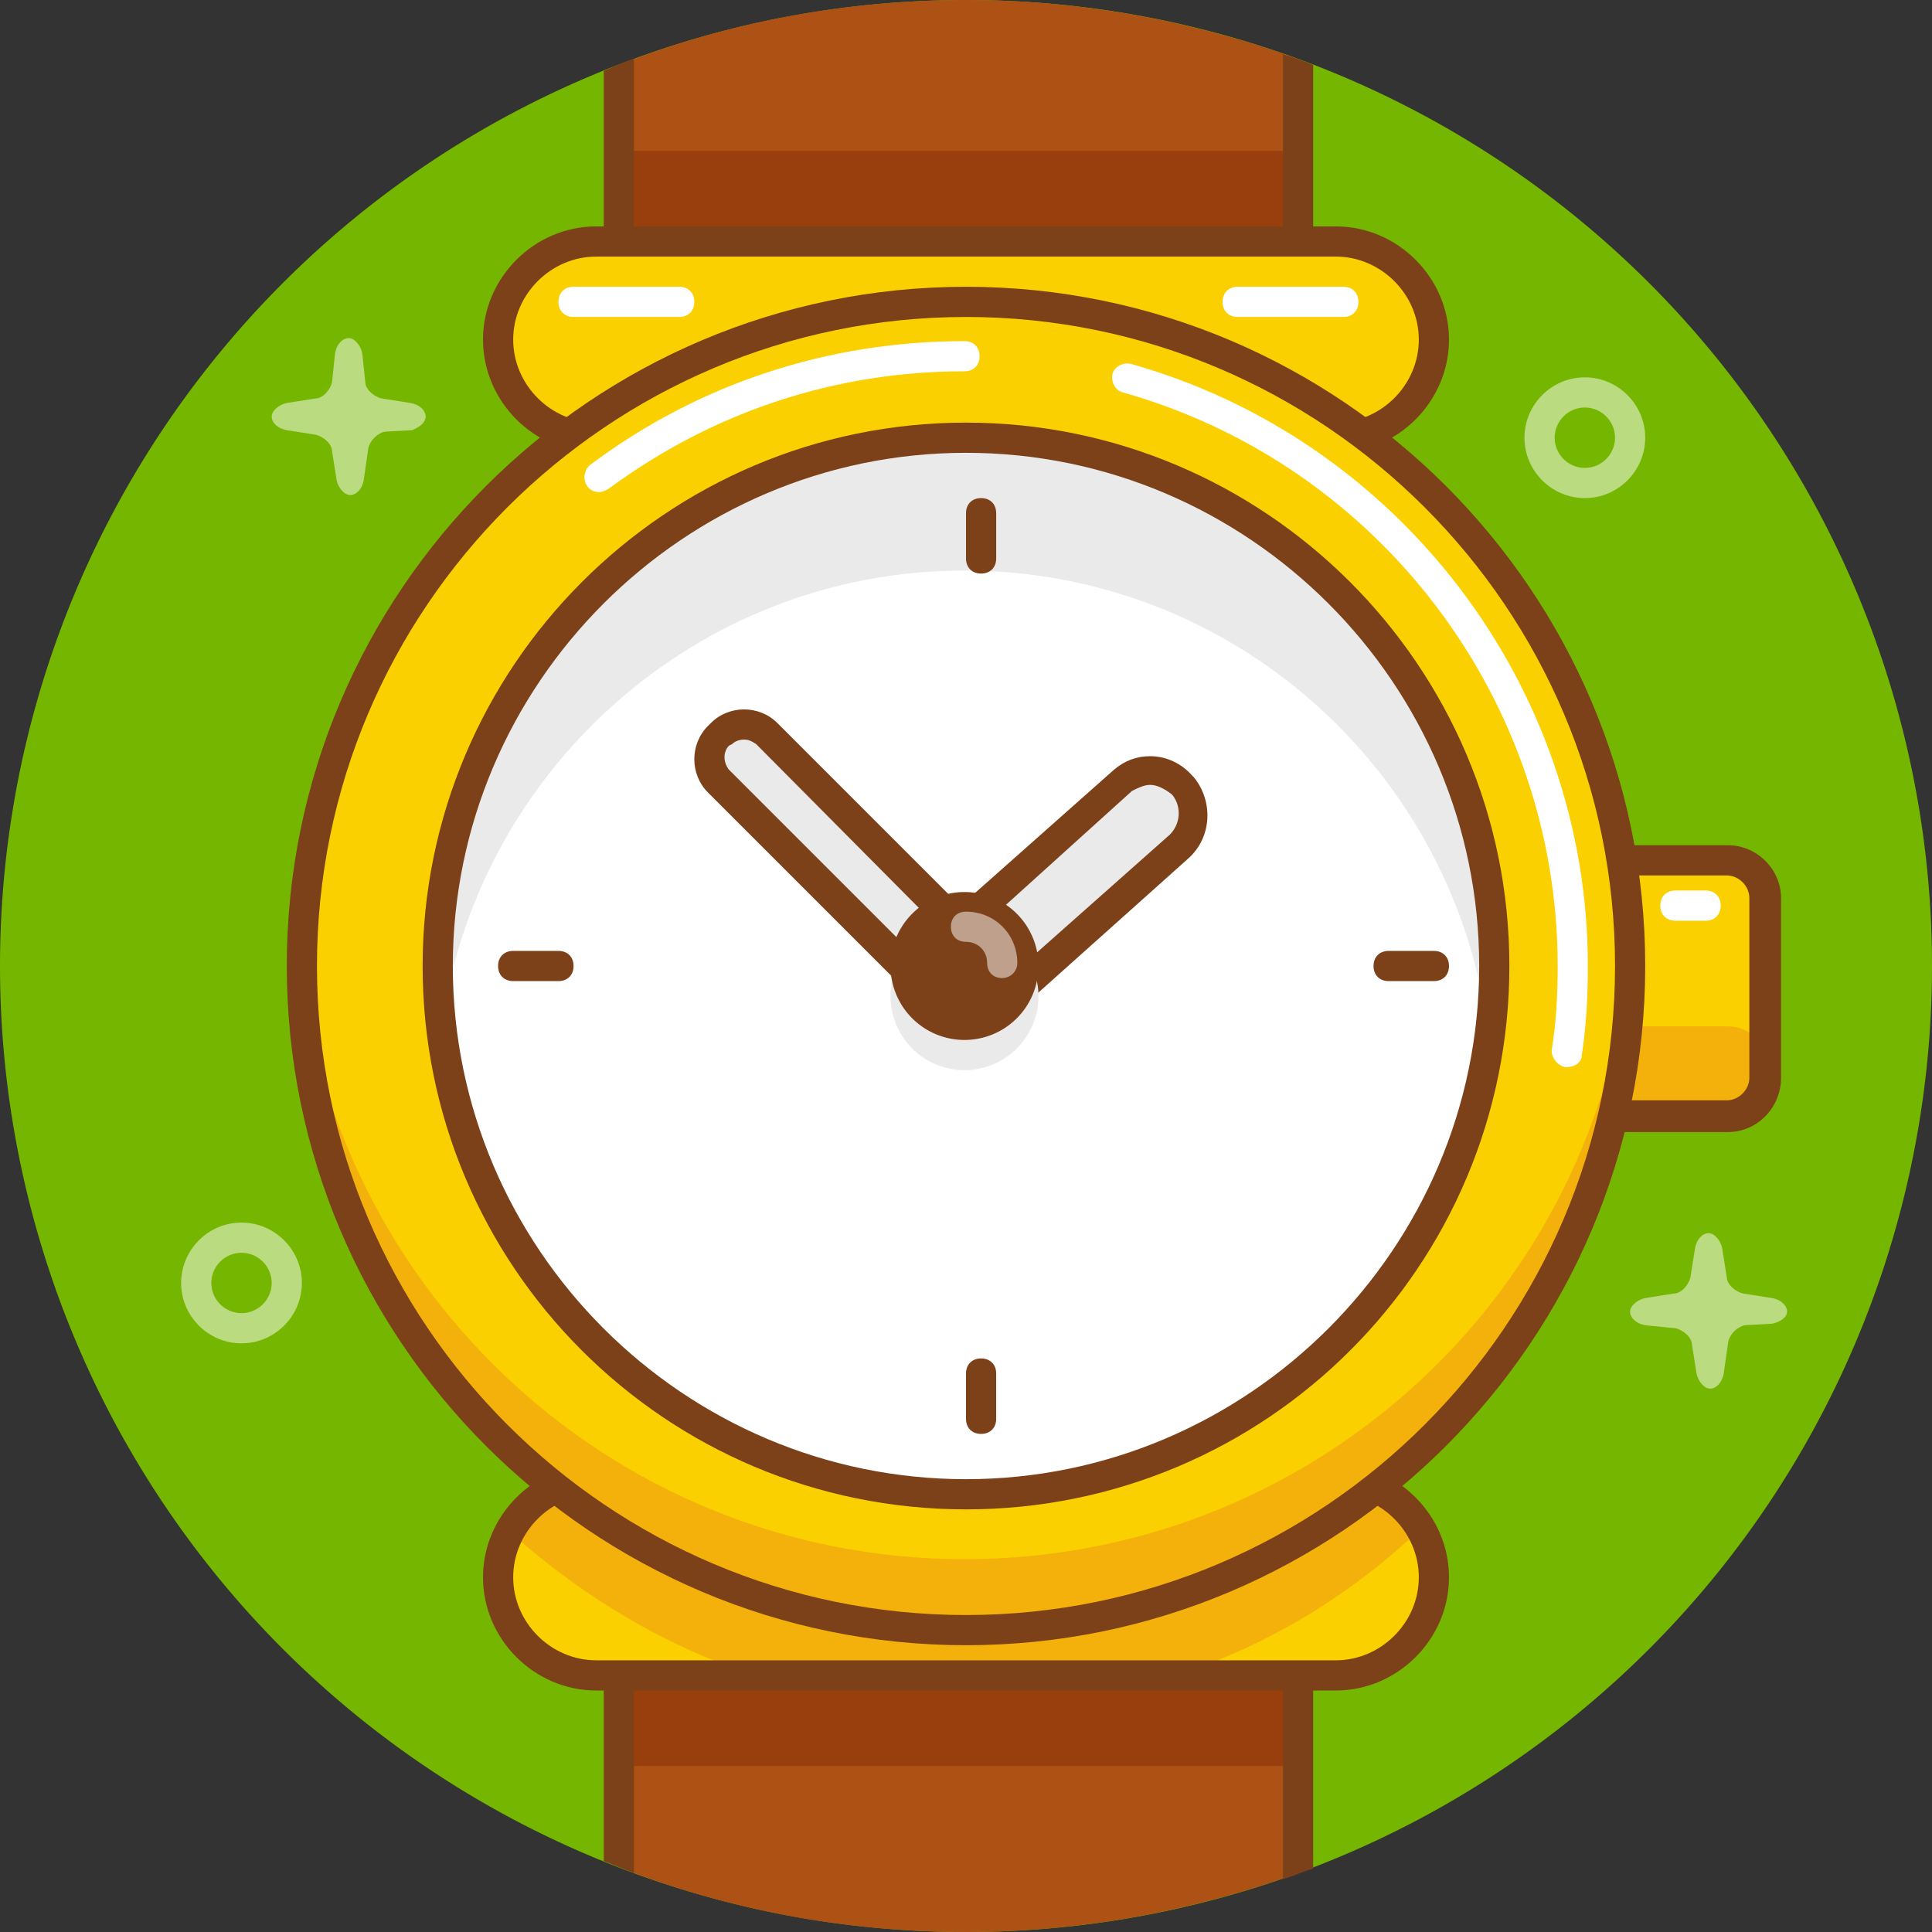 <?xml version="1.0" standalone="no"?><!DOCTYPE svg PUBLIC "-//W3C//DTD SVG 1.1//EN" "http://www.w3.org/Graphics/SVG/1.1/DTD/svg11.dtd"><svg class="icon" width="200px" height="200.00px" viewBox="0 0 1024 1024" version="1.1" xmlns="http://www.w3.org/2000/svg"><rect x="0" y="0" width="1024" height="1024" fill="#333333" stroke="none"/><path d="M512 512m-512 0a512 512 0 1 0 1024 0 512 512 0 1 0-1024 0Z" fill="#75B600" /><path d="M328 34.4v955.2c56.8 22.4 119.2 34.4 184 34.4 61.6 0 120.8-11.2 176-31.2V31.2C632.8 11.2 573.6 0 512 0c-64.8 0-127.2 12-184 34.4z" fill="#AD5114" /><path d="M947.2 695.2c0-3.2-3.2-6.4-8-7.2l-15.2-2.4c-4-0.8-8.8-4.8-8.8-8.8l-2.4-15.2c-0.8-4-4-8-7.2-8s-6.4 3.2-7.2 8l-2.4 15.2c-0.8 4-4.8 8.8-8.8 8.8l-15.2 2.4c-4 0.8-8 4-8 7.2s3.2 6.4 8 7.2l16 1.6c4 0.8 8.8 4.8 8.8 8.8l2.4 15.2c0.8 4 4 8 7.2 8s6.4-3.2 7.2-8l2.4-16.8c0.8-4 4.8-8 8.8-8.8l14.4-0.8c4-0.8 8-3.2 8-6.4zM225.6 220.8c0-3.2-3.2-6.4-8-7.2l-15.2-2.4c-4-0.8-8.8-4.8-8.8-8.8l-1.6-15.2c-0.8-4-4-8-7.2-8s-6.4 3.2-7.2 8l-1.6 15.2c-0.8 4-4.8 8.8-8.8 8.8l-15.2 2.4c-4 0.8-8 4-8 7.2s3.2 6.4 8 7.2l15.2 2.4c4 0.8 8.8 4.8 8.8 8.8l2.4 15.2c0.8 4 4 8 7.2 8s6.4-3.2 7.2-8l2.4-16.8c0.8-4 4.8-8 8.8-8.8l14.4-0.8c4-1.6 7.2-4 7.2-7.2zM128 712c-17.6 0-32-14.4-32-32s14.4-32 32-32 32 14.4 32 32-14.4 32-32 32z m0-48c-8.8 0-16 7.2-16 16s7.2 16 16 16 16-7.2 16-16-7.2-16-16-16zM840 264c-17.6 0-32-14.4-32-32s14.4-32 32-32 32 14.4 32 32-14.4 32-32 32z m0-48c-8.8 0-16 7.2-16 16s7.2 16 16 16 16-7.2 16-16-7.2-16-16-16z" fill="#FFFFFF" opacity=".5" /><path d="M936 572c0 11.2-8.8 20-20 20h-95.2c-11.2 0-20-8.8-20-20v-96c0-11.2 8.8-20 20-20h95.2c11.2 0 20 8.8 20 20v96z" fill="#FBD000" /><path d="M328 888h360v48H328zM328 80h360v48H328z" fill="#993F0D" /><path d="M936 564c0-11.2-8.8-20-20-20h-95.2c-11.2 0-20 8.8-20 20v7.2c0 11.2 8.8 20 20 20h95.2c11.2 0 20-8.8 20-20v-7.2z" fill="#F4B10B" /><path d="M916 600h-95.2c-15.2 0-28-12.8-28-28v-96c0-15.2 12.8-28 28-28h95.2c15.2 0 28 12.8 28 28v95.2c0 16-12.8 28.8-28 28.8z m-96-136c-6.4 0-12 5.6-12 12v95.2c0 6.4 5.6 12 12 12h95.2c6.4 0 12-5.6 12-12V476c0-6.4-5.6-12-12-12h-95.2zM680 996c5.6-1.6 10.4-4 16-5.6V34.4c-5.6-2.4-10.4-4-16-5.6v967.2zM320 986.4c5.6 2.4 10.4 4 16 6.4V31.2c-5.6 1.6-10.4 4-16 6.4v948.8z" fill="#7C4119" /><path d="M760 180c0 28.8-23.2 52-52 52h-392c-28.8 0-52-23.2-52-52s23.2-52 52-52h392c28.8 0 52 23.2 52 52zM760 836c0 28.8-23.2 52-52 52h-392c-28.8 0-52-23.2-52-52s23.2-52 52-52h392c28.8 0 52 23.2 52 52z" fill="#FBD000" /><path d="M400 888h223.2c49.6-16 93.6-43.2 130.4-78.4a51.76 51.76 0 0 0-44.8-25.6h-392c-20 0-37.6 11.2-46.4 28 37.6 33.6 80.8 60 129.6 76z" fill="#F4B10B" /><path d="M708 240h-392c-32.8 0-60-27.2-60-60s27.2-60 60-60h392c32.8 0 60 27.2 60 60S740.8 240 708 240z m-392-104c-24 0-44 20-44 44s20 44 44 44h392c24 0 44-20 44-44S732 136 708 136h-392zM708 896h-392c-32.8 0-60-27.2-60-60s27.2-60 60-60h392c32.8 0 60 27.2 60 60s-27.2 60-60 60z m-392-104c-24 0-44 20-44 44s20 44 44 44h392c24 0 44-20 44-44S732 792 708 792h-392z" fill="#7C4119" /><path d="M511.2 512m-354.4 0a354.4 354.4 0 1 0 708.8 0 354.4 354.4 0 1 0-708.8 0Z" fill="#FBD000" /><path d="M511.2 826.4c-188.8 0-343.2-148-353.6-334.4 0 6.4-0.8 13.6-0.8 20 0 196 158.4 354.4 354.4 354.4 196 0 354.4-158.4 354.4-354.4 0-6.4 0-13.6-0.8-20-9.6 186.4-164 334.4-353.6 334.4z" fill="#F4B10B" /><path d="M512 872c-198.4 0-360-161.6-360-360s161.6-360 360-360 360 161.6 360 360-161.6 360-360 360z m0-704c-189.6 0-344 154.4-344 344s154.4 344 344 344 344-154.4 344-344-154.4-344-344-344z" fill="#7C4119" /><path d="M511.2 512m-280 0a280 280 0 1 0 560 0 280 280 0 1 0-560 0Z" fill="#FFFFFF" /><path d="M511.2 302.4c142.4 0 260 106.4 277.6 244.8 1.6-11.2 2.4-23.2 2.4-35.2 0-154.4-125.6-280-280-280s-280 125.6-280 280c0 12 0.8 24 2.4 35.2 17.6-137.6 135.2-244.8 277.6-244.8z" fill="#EAEAEA" /><path d="M512 800c-159.2 0-288-128.8-288-288 0-158.4 128.8-288 288-288 158.4 0 288 128.8 288 288s-128.8 288-288 288z m0-560c-149.6 0-272 122.4-272 272s122.4 272 272 272 272-122.4 272-272-122.4-272-272-272z" fill="#7C4119" /><path d="M520.8 502.4c6.4 6.4 6.4 17.6 0 24l-0.8 0.8c-6.4 6.4-17.6 6.4-24 0L380 411.2c-6.4-6.4-6.4-17.6 0-24l0.8-0.8c6.4-6.4 17.6-6.4 24 0l116 116z" fill="#EAEAEA" /><path d="M628.8 416c8 9.6 7.2 23.2-2.4 31.2L532.8 528c-9.6 8-23.2 7.2-31.2-2.4l-0.8-0.8c-8-9.6-7.2-23.2 2.4-31.2l92.8-80.8c9.6-8 24-7.2 32.8 3.2z" fill="#EAEAEA" /><path d="M509.6 544c-6.4 0-12.8-2.4-17.6-7.2L375.2 420c-9.6-9.6-9.6-25.6 0-35.2l1.6-1.6c9.6-9.6 25.6-9.6 35.2 0l116.8 116.8c9.6 9.6 9.6 25.6 0 35.2l-0.8 0.8c-5.6 5.6-11.2 8-18.4 8zM394.4 392c-2.4 0-4.8 0.8-6.4 2.4l-1.6 0.8c-3.2 3.2-3.2 8.8 0 12.8l116.8 116.8c3.2 3.2 9.6 3.2 12.8 0l0.8-0.8c3.2-3.2 3.2-8.8 0-12.8L400.8 394.4c-2.4-1.6-4-2.4-6.4-2.4z" fill="#7C4119" /><path d="M518.4 544c-8.8 0-16.8-4-22.4-10.4l-0.8-0.8c-5.6-6.4-8-14.4-7.2-22.4 0.8-8 4-16 10.4-20.8L590.4 408c5.6-4.8 12-7.2 19.2-7.2 8.8 0 16.8 4 22.4 10.4l0.8 0.8c10.4 12.8 9.6 32-3.2 43.2L538.4 536.8c-5.6 4.8-12.8 7.2-20 7.2z m91.2-128c-3.2 0-6.4 1.6-9.6 3.2L508.8 501.6c-3.2 2.4-4.8 5.6-4.8 9.6s0.8 8 3.2 10.4l0.8 0.8c4.8 5.6 14.4 6.4 20 1.6l92-81.6c5.6-5.6 6.4-14.4 1.6-20.8l-0.8-0.8c-3.2-2.4-7.2-4.8-11.2-4.8z" fill="#7C4119" /><path d="M830.4 565.6h-0.8c-4-0.8-7.2-4.8-7.2-8.8 2.4-14.4 3.2-29.6 3.2-44.8 0-140.8-94.4-265.6-230.4-304-4-0.8-6.4-5.6-5.6-9.6 0.8-4 5.6-6.4 9.6-5.6 142.4 40 242.4 171.2 242.4 319.2 0 16-0.8 31.2-3.2 47.2 0 4-4 6.4-8 6.4zM317.6 260.8c-2.4 0-4.8-0.8-6.4-3.2-2.4-3.2-1.6-8.8 1.6-11.2 57.6-43.2 126.4-65.6 198.4-65.6 4.8 0 8 3.2 8 8s-3.2 8-8 8c-68.8 0-133.6 21.6-188.8 62.4-1.6 0.8-3.2 1.6-4.8 1.6zM520 272v24" fill="#FFFFFF" /><path d="M520 304c-4.8 0-8-3.2-8-8v-24c0-4.8 3.2-8 8-8s8 3.2 8 8v24c0 4.8-3.2 8-8 8z" fill="#7C4119" /><path d="M520 728v24" fill="#FFFFFF" /><path d="M520 760c-4.8 0-8-3.2-8-8v-24c0-4.8 3.2-8 8-8s8 3.2 8 8v24c0 4.8-3.2 8-8 8z" fill="#7C4119" /><path d="M760 512h-24" fill="#FFFFFF" /><path d="M760 520h-24c-4.8 0-8-3.2-8-8s3.2-8 8-8h24c4.8 0 8 3.2 8 8s-3.2 8-8 8z" fill="#7C4119" /><path d="M296 512h-24" fill="#FFFFFF" /><path d="M296 520h-24c-4.8 0-8-3.2-8-8s3.2-8 8-8h24c4.8 0 8 3.2 8 8s-3.2 8-8 8z" fill="#7C4119" /><path d="M511.2 528m-39.2 0a39.2 39.2 0 1 0 78.4 0 39.2 39.2 0 1 0-78.4 0Z" fill="#EAEAEA" /><path d="M511.2 512m-39.2 0a39.2 39.2 0 1 0 78.4 0 39.2 39.2 0 1 0-78.4 0Z" fill="#7C4119" /><path d="M904 488h-16c-4.8 0-8-3.2-8-8s3.2-8 8-8h16c4.8 0 8 3.2 8 8s-3.2 8-8 8zM712 168h-56c-4.8 0-8-3.2-8-8s3.2-8 8-8h56c4.8 0 8 3.2 8 8s-3.2 8-8 8zM360 168h-56c-4.8 0-8-3.2-8-8s3.2-8 8-8h56c4.8 0 8 3.2 8 8s-3.2 8-8 8z" fill="#FFFFFF" /><path d="M531.2 518.4c-4.8 0-8-3.2-8-8 0-6.4-4.8-11.2-11.2-11.2-4.8 0-8-3.2-8-8s3.2-8 8-8c15.2 0 27.2 12 27.2 27.2 0 4.8-4 8-8 8z" fill="#FFFFFF" opacity=".5" /></svg>